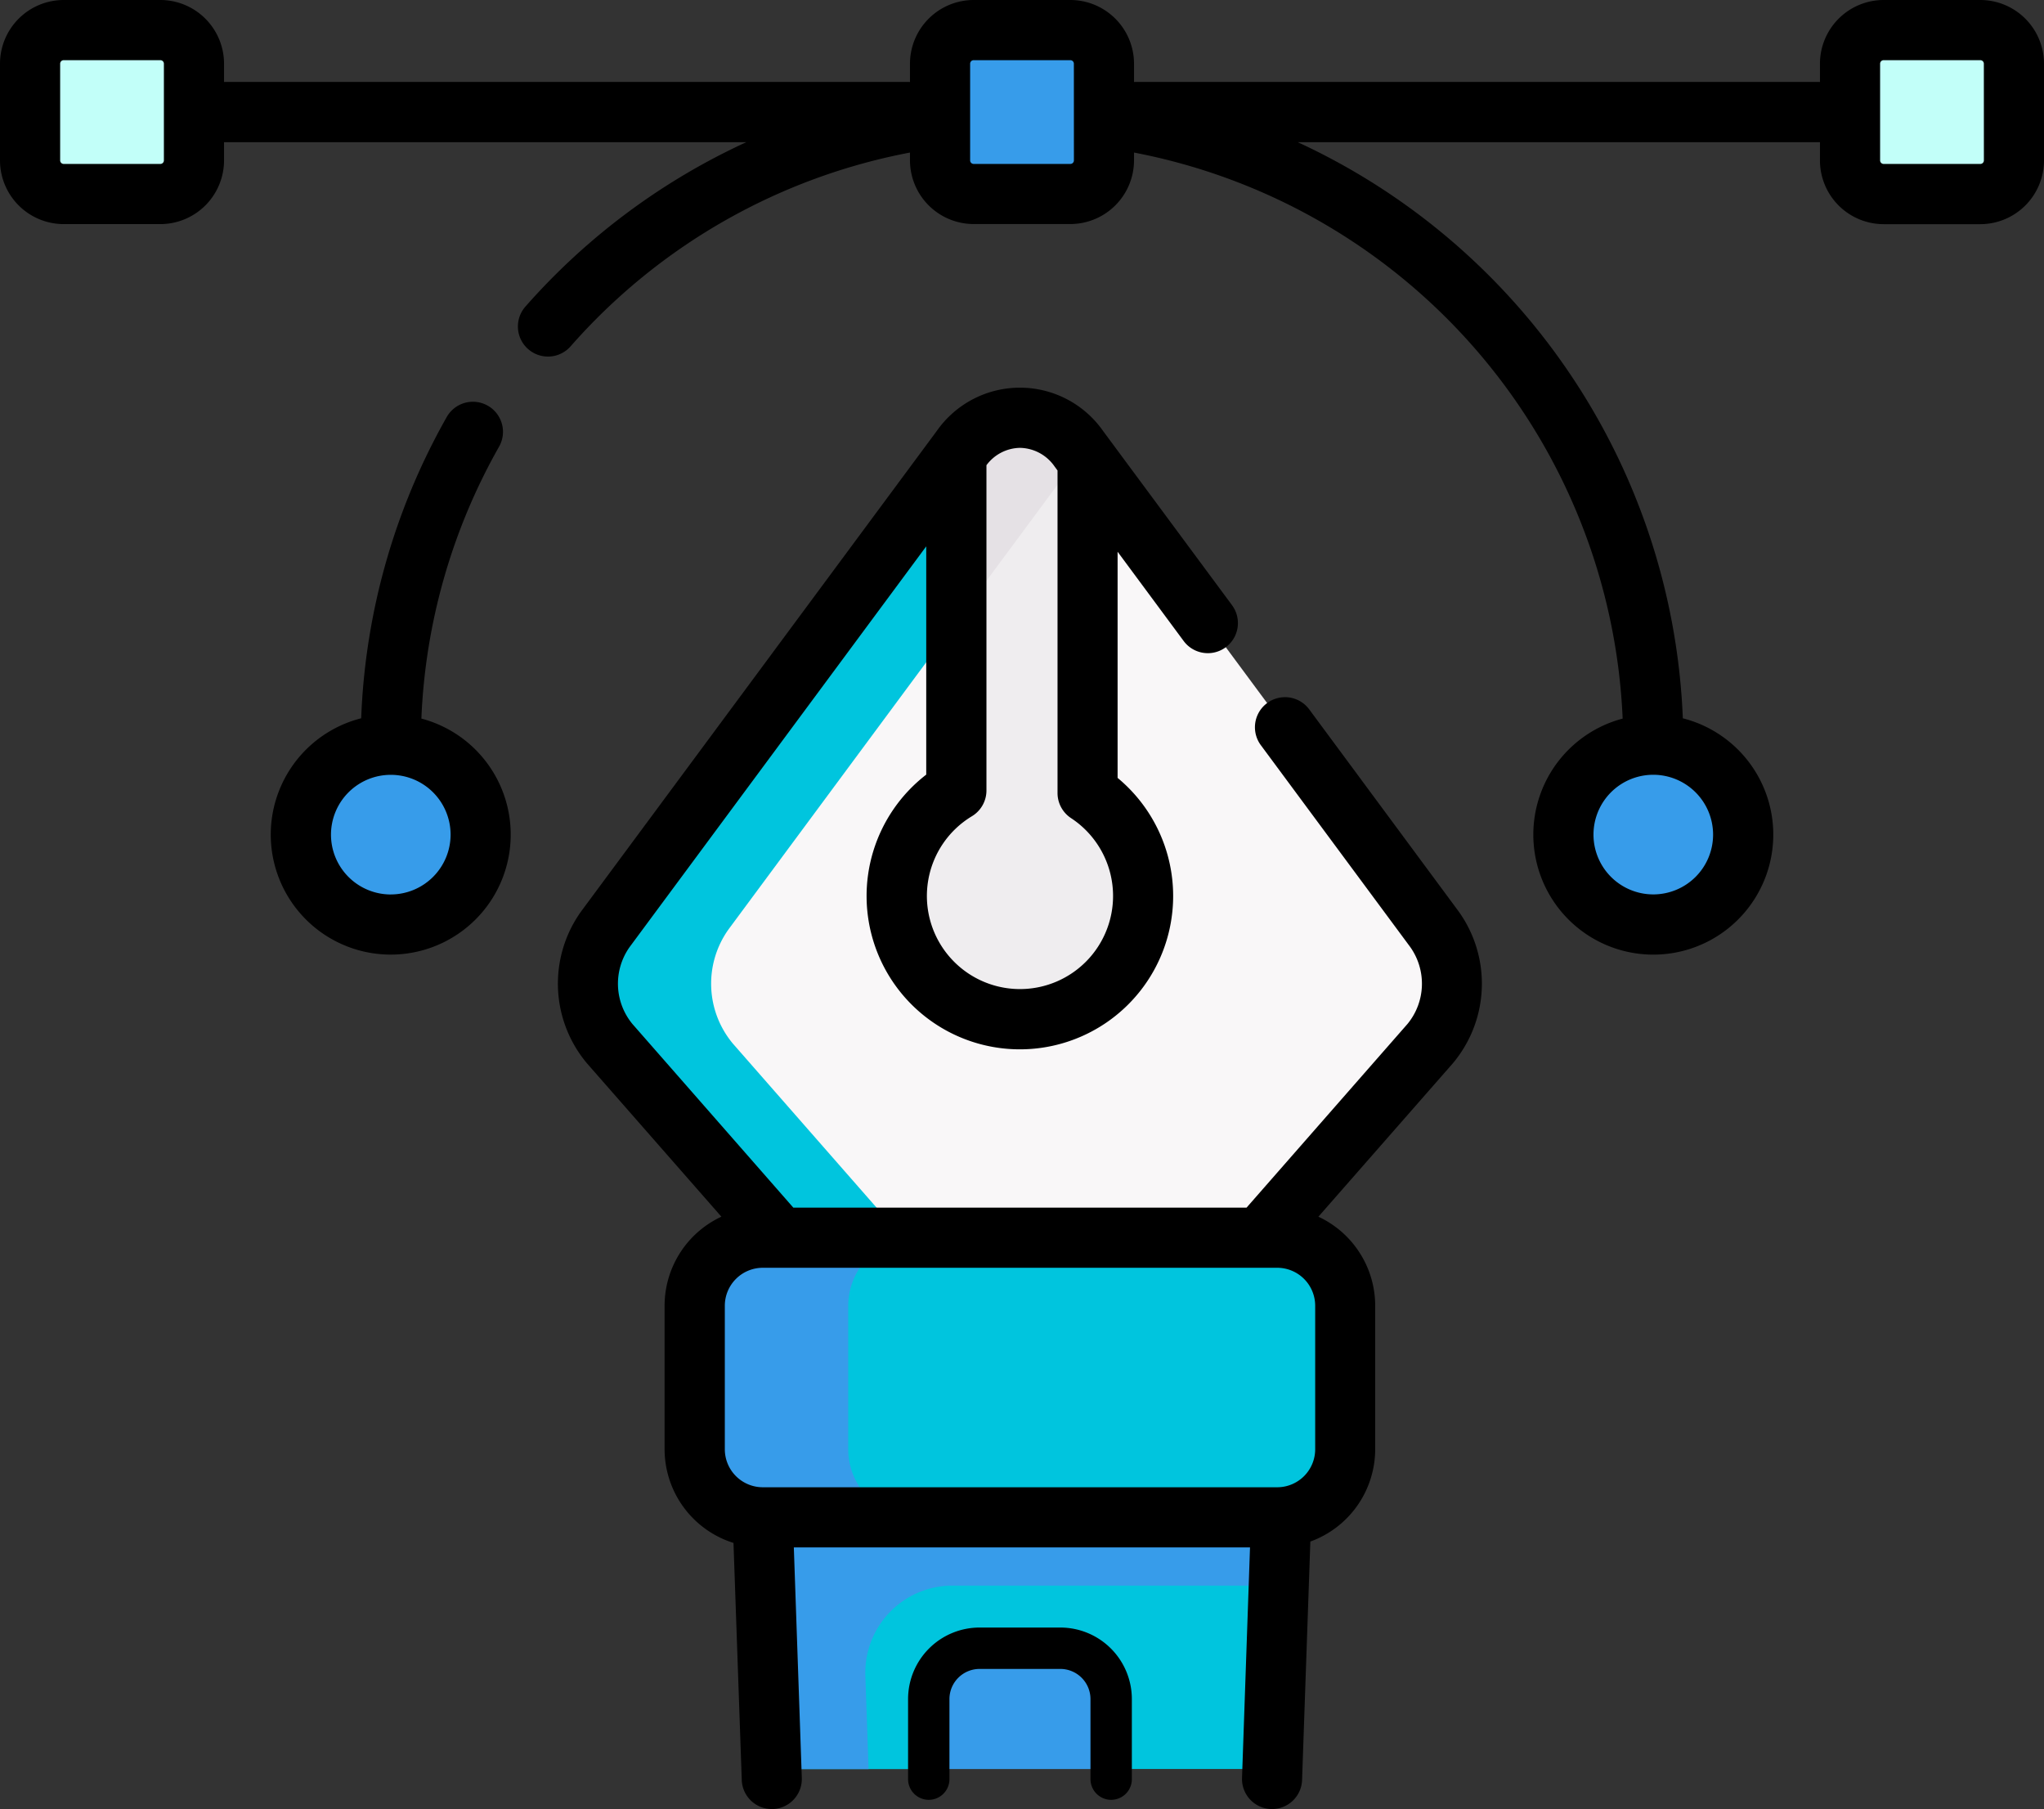 <svg id="vector" xmlns="http://www.w3.org/2000/svg" width="98.813" height="87.441" viewBox="0 0 98.813 87.441">
  <rect x="0" y="0" width="98.813" height="87.441" fill="#333333" stroke="none"/>
  <path id="Path_596" data-name="Path 596" d="M203.079,161.214,185.891,138a3.9,3.9,0,0,0-.745-.765l-12.47,15.607-6.774,11.81,8.84,10.389,4.465,8.286h9.441l6.009-7.2,8.215-9.375A4.516,4.516,0,0,0,203.079,161.214Z" transform="translate(-133.735 -116.312)" fill="#f9f7f8"/>
  <path id="Path_597" data-name="Path 597" d="M190.186,351.332v10.416l.4,11.525a1.165,1.165,0,0,0,1.165,1.125h6.459l.937-.568.418-4h5.794l.3,3.464,1.374,1.1h6.653a1.165,1.165,0,0,0,1.165-1.125l.4-11.525V351.332Z" transform="translate(-153.311 -288.898)" fill="#00c5de"/>
  <path id="Path_598" data-name="Path 598" d="M153.611,163.713a4.516,4.516,0,0,1-.207-5.543l17.058-23.038-.131-.177a3.453,3.453,0,0,0-5.693,0L147.45,158.169a4.516,4.516,0,0,0,.207,5.543l8.215,9.375,6.146,7.2h5.954l-6.146-7.2Z" transform="translate(-118.175 -113.267)" fill="#00c5de"/>
  <path id="Path_599" data-name="Path 599" d="M193.785,351.332h-3.6v10.416l.4,11.525a1.165,1.165,0,0,0,1.165,1.125H195.3l-.156-4.51a4.211,4.211,0,0,1,4.209-4.357h15.7l.064-.062.129-3.72V351.332Z" transform="translate(-153.31 -288.898)" fill="#379cea"/>
  <path id="Path_600" data-name="Path 600" d="M214.982,337.849H197.009l-2.963.4-3.6,1.249-.349,4.648.261,6.158s2.992.174,3.05.261,3.092.631,3.092.631l.058.167h18.425a3.289,3.289,0,0,0,3.289-3.289v-6.937a3.289,3.289,0,0,0-3.289-3.289Z" transform="translate(-153.238 -278.03)" fill="#00c5de"/>
  <path id="Path_601" data-name="Path 601" d="M180.639,348.077v-6.937a3.289,3.289,0,0,1,3.289-3.289h-7.421a3.289,3.289,0,0,0-3.289,3.289v6.937a3.289,3.289,0,0,0,3.289,3.289h7.421A3.289,3.289,0,0,1,180.639,348.077Z" transform="translate(-139.633 -278.03)" fill="#379cea"/>
  <path id="Path_602" data-name="Path 602" d="M232.829,154.105V138.037l-.423-.57a3.846,3.846,0,0,0-.92-.893l-5,6.824v10.583a5.956,5.956,0,1,0,6.344.124Z" transform="translate(-180.251 -115.78)" fill="#efedef"/>
  <g id="XMLID_120_" transform="translate(44.898 79.661)">
    <g id="Group_295" data-name="Group 295">
      <path id="Path_603" data-name="Path 603" d="M240.388,442.641v3.379h-8.822v-3.379a2.459,2.459,0,0,1,2.459-2.459h3.9a2.459,2.459,0,0,1,2.459,2.459Z" transform="translate(-231.566 -440.182)" fill="#379cea"/>
    </g>
  </g>
  <g id="Group_296" data-name="Group 296" transform="translate(14.543 1.454)">
    <circle id="Ellipse_354" data-name="Ellipse 354" cx="4.346" cy="4.346" r="4.346" transform="translate(61.036 34.537)" fill="#379cea"/>
    <circle id="Ellipse_355" data-name="Ellipse 355" cx="4.346" cy="4.346" r="4.346" transform="translate(0 34.537)" fill="#379cea"/>
    <path id="Path_604" data-name="Path 604" d="M240.683,44.75H236.01a1.625,1.625,0,0,1-1.625-1.625V38.452a1.625,1.625,0,0,1,1.625-1.625h4.673a1.625,1.625,0,0,1,1.625,1.625v4.673A1.625,1.625,0,0,1,240.683,44.75Z" transform="translate(-203.483 -36.827)" fill="#379cea"/>
  </g>
  <path id="Path_605" data-name="Path 605" d="M467.568,44.75h-4.673a1.625,1.625,0,0,1-1.625-1.625V38.452a1.625,1.625,0,0,1,1.625-1.625h4.673a1.625,1.625,0,0,1,1.625,1.625v4.673A1.625,1.625,0,0,1,467.568,44.75Z" transform="translate(-371.834 -35.373)" fill="#c2fff9"/>
  <path id="Path_606" data-name="Path 606" d="M9.125,44.75H13.8a1.625,1.625,0,0,0,1.625-1.625V38.452A1.625,1.625,0,0,0,13.8,36.827H9.125A1.625,1.625,0,0,0,7.5,38.452v4.673A1.625,1.625,0,0,0,9.125,44.75Z" transform="translate(-6.046 -35.373)" fill="#c2fff9"/>
  <path id="Path_607" data-name="Path 607" d="M238.456,135.262V143.3l6.052-8.174h0l-.131-.177a3.453,3.453,0,0,0-5.693,0Z" transform="translate(-192.222 -113.266)" fill="#e5e1e5"/>
  <path id="Path_608" data-name="Path 608" d="M231.568,446.507v-3.867a2.459,2.459,0,0,1,2.459-2.459h3.9a2.459,2.459,0,0,1,2.459,2.459v3.867" transform="translate(-186.669 -360.521)" fill="none" stroke="#000" stroke-linecap="round" stroke-linejoin="round" stroke-miterlimit="10" stroke-width="2"/>
  <g id="Group_297" data-name="Group 297">
    <path id="Path_609" data-name="Path 609" d="M175.439,141.509a1.454,1.454,0,0,0-2.338,1.731l7.221,9.753a3.06,3.06,0,0,1-.132,3.72l-7.78,8.878H150.5l-7.78-8.878a3.06,3.06,0,0,1-.132-3.72l14.337-19.363v11.033a7.41,7.41,0,1,0,9.251.158V133.891l3.193,4.313a1.454,1.454,0,0,0,2.338-1.731l-6.238-8.425a4.907,4.907,0,0,0-8.031,0l-17.187,23.213a5.983,5.983,0,0,0,.283,7.367l6.488,7.4a4.749,4.749,0,0,0-2.746,4.3v6.938a4.752,4.752,0,0,0,3.331,4.529l.4,11.462a1.454,1.454,0,0,0,1.452,1.4h.051a1.454,1.454,0,0,0,1.4-1.5l-.386-11.146h22.053l-.386,11.146a1.454,1.454,0,0,0,1.4,1.5h.051a1.454,1.454,0,0,0,1.452-1.4l.4-11.528a4.751,4.751,0,0,0,3.135-4.462v-6.938a4.749,4.749,0,0,0-2.746-4.3l6.488-7.4a5.983,5.983,0,0,0,.283-7.367ZM161.458,128.87a2.08,2.08,0,0,1,1.678.909l.136.184v15.588a1.454,1.454,0,0,0,.655,1.215,4.5,4.5,0,1,1-4.791-.094,1.454,1.454,0,0,0,.7-1.245V129.709A2.059,2.059,0,0,1,161.458,128.87Zm14.27,48.4a1.837,1.837,0,0,1-1.835,1.835h-24.87a1.837,1.837,0,0,1-1.835-1.835v-6.938a1.837,1.837,0,0,1,1.835-1.835h24.87a1.837,1.837,0,0,1,1.835,1.835Z" transform="translate(-112.148 -107.225)"/>
    <path id="Path_610" data-name="Path 610" d="M74.788,144.889a29.049,29.049,0,0,1,3.74-13.115A1.454,1.454,0,1,0,76,130.338a31.961,31.961,0,0,0-4.122,14.536,5.8,5.8,0,1,0,2.911.014Zm-1.482,8.5A2.891,2.891,0,1,1,76.2,150.5,2.895,2.895,0,0,1,73.306,153.388Z" transform="translate(-54.417 -110.159)"/>
    <path id="Path_611" data-name="Path 611" d="M95.734,29.327H91.061a3.083,3.083,0,0,0-3.079,3.079v.882H54.822v-.882a3.083,3.083,0,0,0-3.079-3.079H47.07a3.083,3.083,0,0,0-3.079,3.079v.882H10.831v-.882a3.083,3.083,0,0,0-3.079-3.079H3.079A3.083,3.083,0,0,0,0,32.406v4.673a3.083,3.083,0,0,0,3.079,3.079H7.752a3.083,3.083,0,0,0,3.079-3.079V36.2H36.075A32.033,32.033,0,0,0,25.4,44.145a1.454,1.454,0,0,0,2.183,1.922A29.036,29.036,0,0,1,43.991,36.7v.376a3.083,3.083,0,0,0,3.079,3.079h4.673a3.083,3.083,0,0,0,3.079-3.079V36.7A29.127,29.127,0,0,1,78.444,64.057a5.8,5.8,0,1,0,2.909-.014A32.081,32.081,0,0,0,62.739,36.2H87.982v.882a3.083,3.083,0,0,0,3.079,3.079h4.673a3.083,3.083,0,0,0,3.079-3.079V32.406a3.083,3.083,0,0,0-3.079-3.079ZM7.923,37.079a.171.171,0,0,1-.171.171H3.079a.171.171,0,0,1-.171-.171V32.406a.171.171,0,0,1,.171-.171H7.752a.171.171,0,0,1,.171.171ZM82.816,69.664a2.891,2.891,0,1,1-2.891-2.892A2.895,2.895,0,0,1,82.816,69.664Zm-30.9-32.585a.171.171,0,0,1-.171.171H47.07a.171.171,0,0,1-.171-.171V32.406a.171.171,0,0,1,.171-.171h4.673a.171.171,0,0,1,.171.171Zm43.991,0a.171.171,0,0,1-.171.171H91.061a.171.171,0,0,1-.171-.171V32.406a.171.171,0,0,1,.171-.171h4.673a.171.171,0,0,1,.171.171Z" transform="translate(0 -29.327)"/>
  </g>
</svg>
